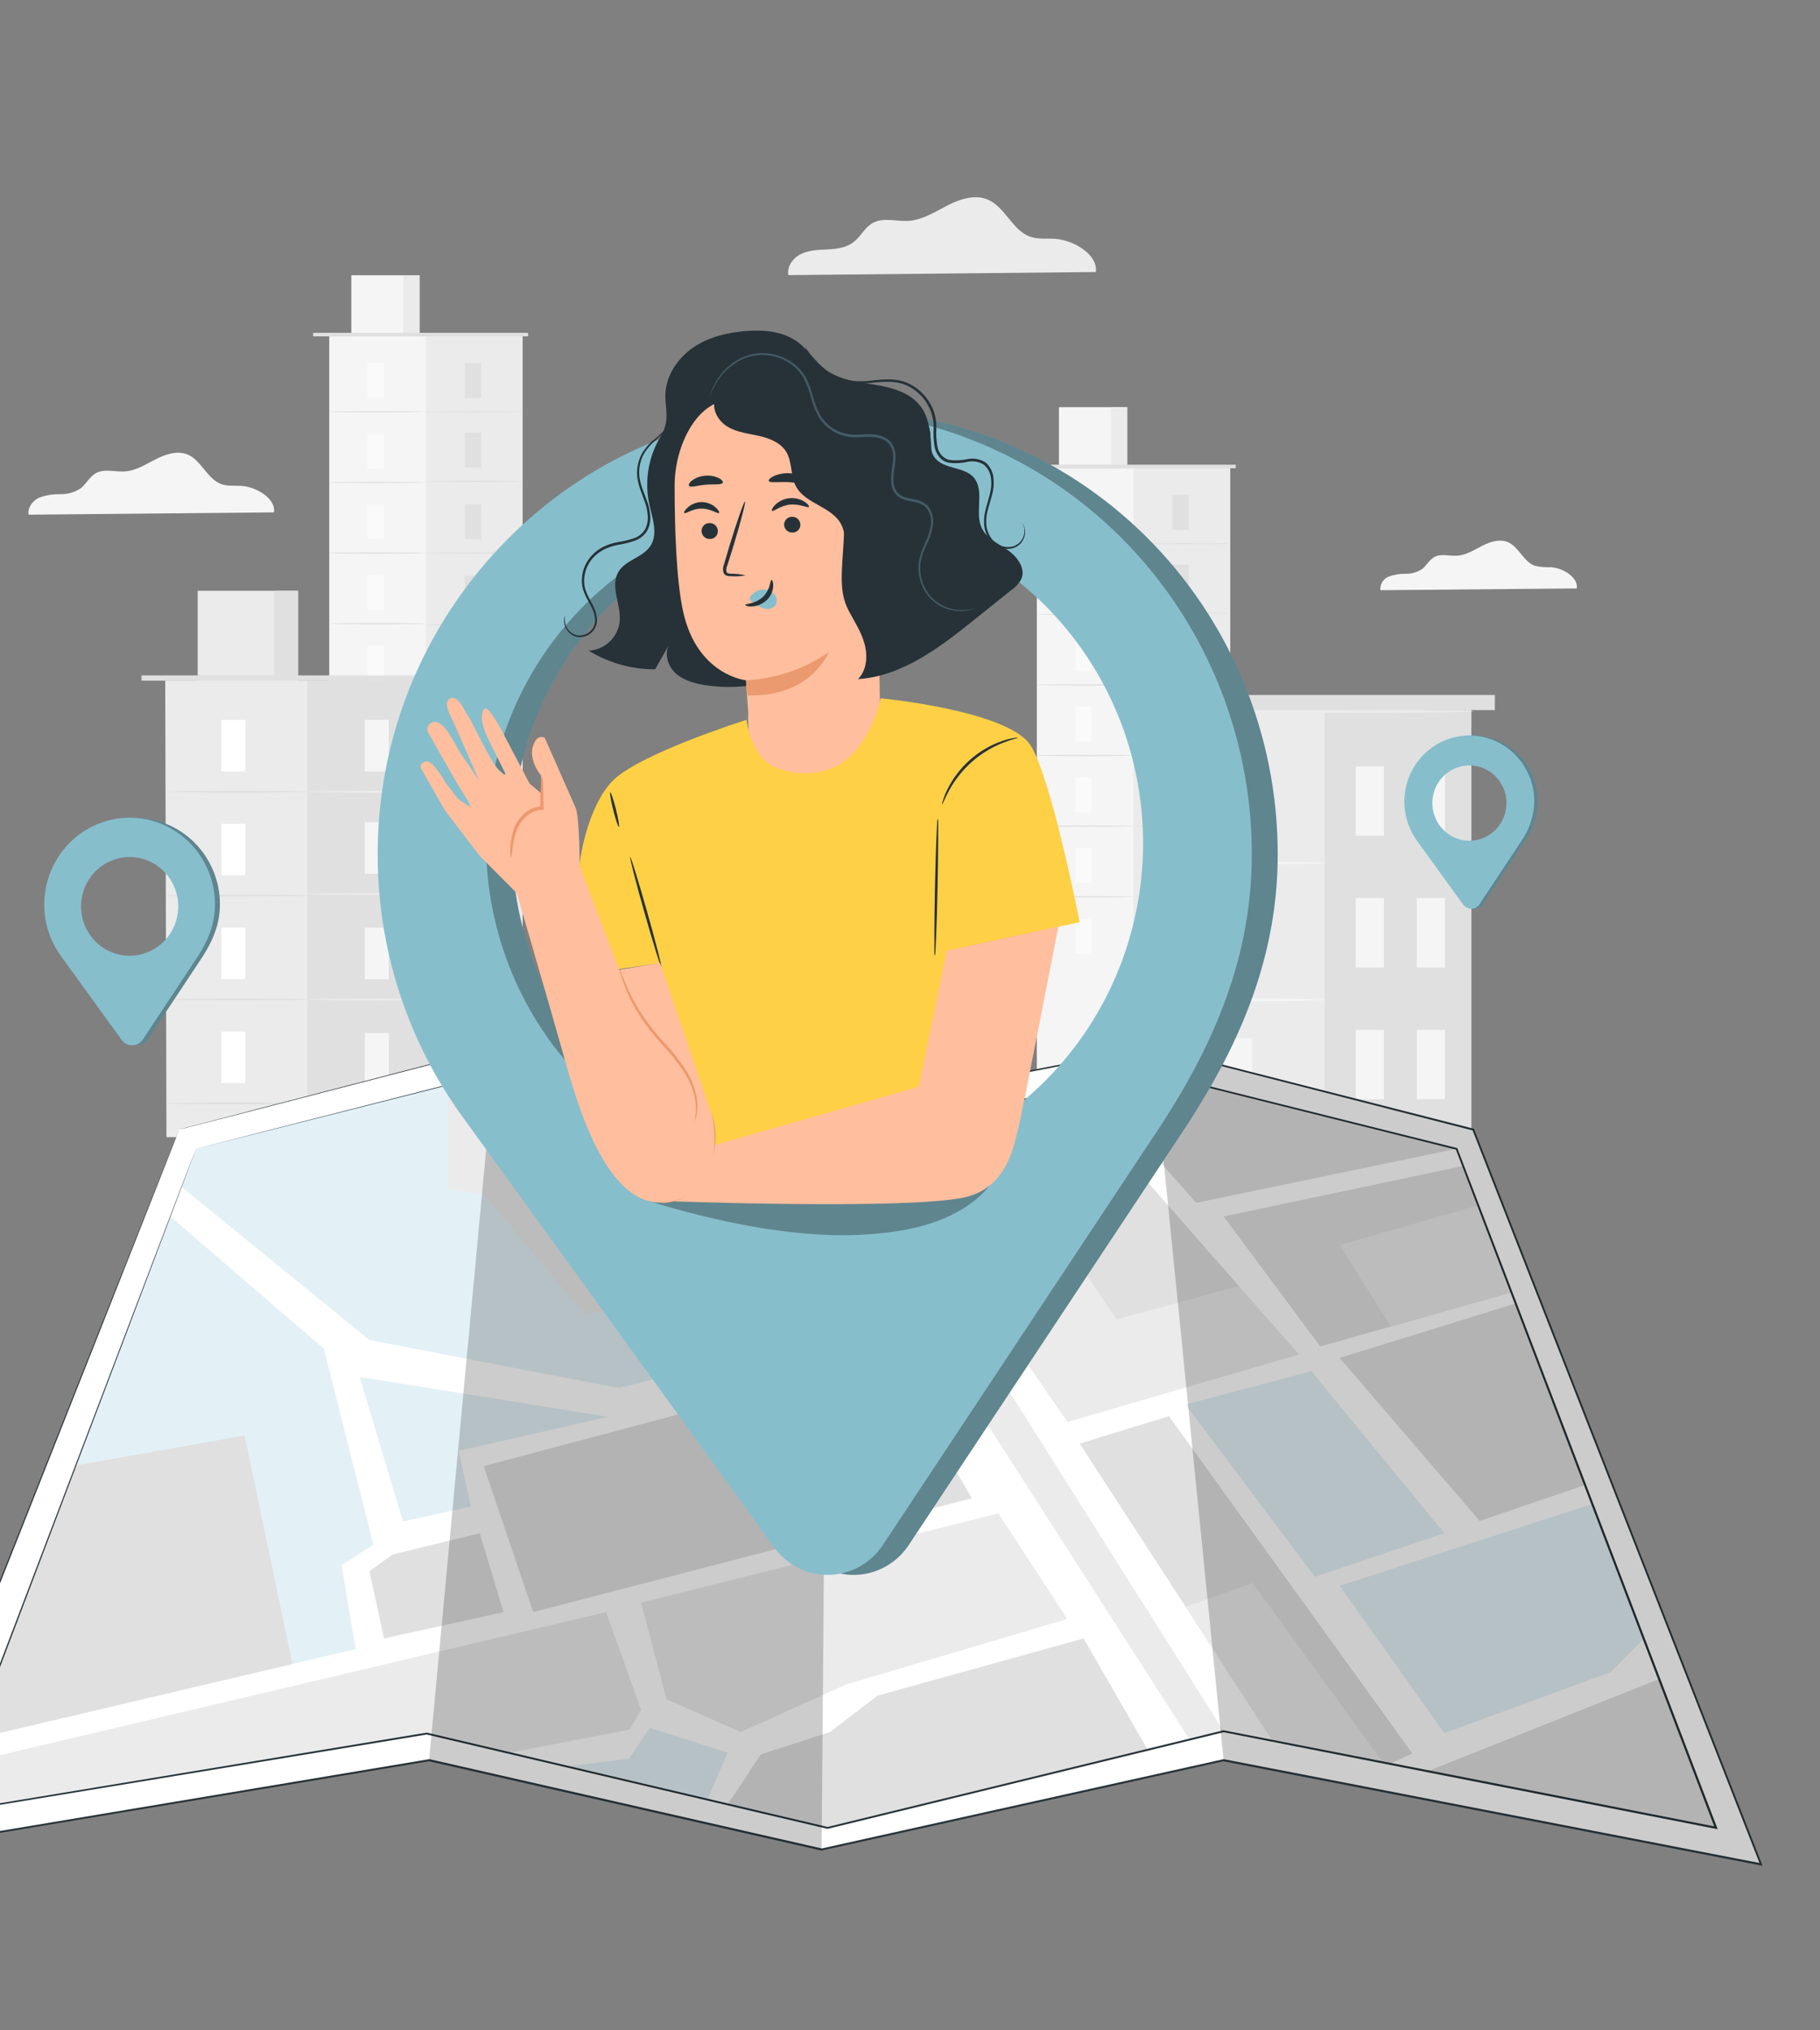 <svg width="408" height="455" viewBox="0 0 408 455" fill="none" xmlns="http://www.w3.org/2000/svg">
<rect x="0" y="0" width="408" height="455" fill="#808080" stroke="none"/>
<path d="M117.122 75.394H73.81V214.816H117.122V75.394Z" fill="#F5F5F5"/>
<path d="M117.123 75.394H95.466V214.433H117.123V75.394Z" fill="#EBEBEB"/>
<path d="M94.051 61.699H78.756V75.386H94.051V61.699Z" fill="#F5F5F5"/>
<path d="M94.05 61.699H90.404V75.386H94.05V61.699Z" fill="#EBEBEB"/>
<path d="M70.199 75.394V74.594H118.395V75.394" fill="#E0E0E0"/>
<path d="M86.022 81.363H82.358V89.217H86.022V81.363Z" fill="#FAFAFA"/>
<path d="M95.466 92.292C95.466 92.374 90.619 92.447 84.633 92.447C78.648 92.447 73.81 92.374 73.81 92.292C73.81 92.21 78.657 92.147 84.633 92.147C90.61 92.147 95.466 92.21 95.466 92.292Z" fill="#E0E0E0"/>
<path d="M107.867 81.363H104.202V89.217H107.867V81.363Z" fill="#E0E0E0"/>
<path d="M117.311 92.292C117.311 92.374 112.463 92.447 106.487 92.447C100.511 92.447 95.654 92.374 95.654 92.292C95.654 92.21 100.502 92.147 106.487 92.147C112.472 92.147 117.311 92.21 117.311 92.292Z" fill="#E0E0E0"/>
<path d="M107.867 96.953H104.202V104.806H107.867V96.953Z" fill="#E0E0E0"/>
<path d="M117.311 107.882C117.311 107.964 112.463 108.037 106.487 108.037C100.511 108.037 95.654 107.964 95.654 107.882C95.654 107.8 100.502 107.736 106.487 107.736C112.472 107.736 117.311 107.8 117.311 107.882Z" fill="#E0E0E0"/>
<path d="M107.867 113.004H104.202V120.857H107.867V113.004Z" fill="#E0E0E0"/>
<path d="M117.311 123.942C117.311 124.024 112.463 124.088 106.487 124.088C100.511 124.088 95.654 124.024 95.654 123.942C95.654 123.861 100.502 123.797 106.487 123.797C112.472 123.797 117.311 123.861 117.311 123.942Z" fill="#E0E0E0"/>
<path d="M107.867 129.066H104.202V136.92H107.867V129.066Z" fill="#E0E0E0"/>
<path d="M117.311 140.004C117.311 140.086 112.463 140.15 106.487 140.15C100.511 140.15 95.654 140.086 95.654 140.004C95.654 139.922 100.502 139.85 106.487 139.85C112.472 139.85 117.311 139.922 117.311 140.004Z" fill="#E0E0E0"/>
<path d="M107.867 144.672H104.202V152.525H107.867V144.672Z" fill="#E0E0E0"/>
<path d="M117.311 155.61C117.311 155.692 112.463 155.765 106.487 155.765C100.511 155.765 95.654 155.692 95.654 155.61C95.654 155.529 100.502 155.465 106.487 155.465C112.472 155.465 117.311 155.519 117.311 155.61Z" fill="#E0E0E0"/>
<path d="M107.867 160.334H104.202V168.187H107.867V160.334Z" fill="#E0E0E0"/>
<path d="M107.867 176.205H104.202V184.058H107.867V176.205Z" fill="#E0E0E0"/>
<path d="M117.311 171.263C117.311 171.345 112.463 171.417 106.487 171.417C100.511 171.417 95.654 171.345 95.654 171.263C95.654 171.181 100.502 171.117 106.487 171.117C112.472 171.117 117.311 171.181 117.311 171.263Z" fill="#E0E0E0"/>
<path d="M86.022 97.189H82.358V105.043H86.022V97.189Z" fill="#FAFAFA"/>
<path d="M95.466 108.118C95.466 108.2 90.619 108.273 84.634 108.273C78.648 108.273 73.792 108.2 73.792 108.118C73.792 108.036 78.639 107.973 84.616 107.973C90.592 107.973 95.466 108.036 95.466 108.118Z" fill="#E0E0E0"/>
<path d="M86.022 113.014H82.358V120.867H86.022V113.014Z" fill="#FAFAFA"/>
<path d="M95.466 123.952C95.466 124.033 90.619 124.097 84.634 124.097C78.648 124.097 73.792 124.033 73.792 123.952C73.792 123.87 78.639 123.797 84.616 123.797C90.592 123.797 95.466 123.87 95.466 123.952Z" fill="#E0E0E0"/>
<path d="M86.022 128.838H82.358V136.691H86.022V128.838Z" fill="#FAFAFA"/>
<path d="M95.466 139.778C95.466 139.86 90.619 139.923 84.634 139.923C78.648 139.923 73.792 139.86 73.792 139.778C73.792 139.696 78.639 139.623 84.616 139.623C90.592 139.623 95.466 139.696 95.466 139.778Z" fill="#E0E0E0"/>
<path d="M86.022 144.672H82.358V152.525H86.022V144.672Z" fill="#FAFAFA"/>
<path d="M95.466 155.61C95.466 155.692 90.619 155.765 84.634 155.765C78.648 155.765 73.792 155.683 73.792 155.61C73.792 155.538 78.639 155.465 84.616 155.465C90.592 155.465 95.466 155.519 95.466 155.61Z" fill="#E0E0E0"/>
<path d="M86.022 160.498H82.358V168.351H86.022V160.498Z" fill="#FAFAFA"/>
<path d="M95.466 171.427C95.466 171.509 90.619 171.582 84.633 171.582C78.648 171.582 73.81 171.509 73.81 171.427C73.81 171.345 78.657 171.281 84.633 171.281C90.61 171.281 95.466 171.345 95.466 171.427Z" fill="#E0E0E0"/>
<path d="M86.022 176.322H82.358V184.176H86.022V176.322Z" fill="#FAFAFA"/>
<path d="M275.75 104.951H232.438V244.372H275.75V104.951Z" fill="#F5F5F5"/>
<path d="M275.759 104.951H254.103V243.99H275.759V104.951Z" fill="#EBEBEB"/>
<path d="M252.687 91.266H237.393V104.952H252.687V91.266Z" fill="#F5F5F5"/>
<path d="M252.687 91.266H249.041V104.952H252.687V91.266Z" fill="#EBEBEB"/>
<path d="M228.836 104.951V104.15H277.023V104.951" fill="#E0E0E0"/>
<path d="M244.659 110.92H240.995V118.773H244.659V110.92Z" fill="#FAFAFA"/>
<path d="M254.103 121.86C254.103 121.942 249.256 122.005 243.27 122.005C237.285 122.005 232.438 121.942 232.438 121.86C232.438 121.778 237.294 121.705 243.27 121.705C249.247 121.705 254.103 121.778 254.103 121.86Z" fill="#E0E0E0"/>
<path d="M266.504 110.92H262.839V118.773H266.504V110.92Z" fill="#E0E0E0"/>
<path d="M275.948 121.86C275.948 121.942 271.1 122.005 265.115 122.005C259.13 122.005 254.291 121.942 254.291 121.86C254.291 121.778 259.139 121.705 265.115 121.705C271.091 121.705 275.948 121.778 275.948 121.86Z" fill="#E0E0E0"/>
<path d="M266.504 126.51H262.839V134.363H266.504V126.51Z" fill="#E0E0E0"/>
<path d="M275.948 137.411C275.948 137.492 271.1 137.556 265.115 137.556C259.13 137.556 254.291 137.492 254.291 137.411C254.291 137.329 259.139 137.256 265.115 137.256C271.091 137.256 275.948 137.411 275.948 137.411Z" fill="#E0E0E0"/>
<path d="M266.504 142.57H262.839V150.424H266.504V142.57Z" fill="#E0E0E0"/>
<path d="M275.948 153.508C275.948 153.59 271.1 153.654 265.115 153.654C259.13 153.654 254.291 153.59 254.291 153.508C254.291 153.426 259.139 153.354 265.115 153.354C271.091 153.354 275.948 153.426 275.948 153.508Z" fill="#E0E0E0"/>
<path d="M266.504 158.633H262.839V166.486H266.504V158.633Z" fill="#E0E0E0"/>
<path d="M275.948 169.562C275.948 169.653 271.1 169.716 265.115 169.716C259.13 169.716 254.291 169.653 254.291 169.562C254.291 169.471 259.139 169.416 265.115 169.416C271.091 169.416 275.948 169.48 275.948 169.562Z" fill="#E0E0E0"/>
<path d="M266.504 174.229H262.839V182.082H266.504V174.229Z" fill="#E0E0E0"/>
<path d="M275.948 185.168C275.948 185.25 271.1 185.314 265.115 185.314C259.13 185.314 254.291 185.25 254.291 185.168C254.291 185.086 259.139 185.014 265.115 185.014C271.091 185.014 275.948 185.086 275.948 185.168Z" fill="#E0E0E0"/>
<path d="M266.504 189.891H262.839V197.744H266.504V189.891Z" fill="#E0E0E0"/>
<path d="M266.504 205.762H262.839V213.615H266.504V205.762Z" fill="#E0E0E0"/>
<path d="M275.948 200.829C275.948 200.911 271.1 200.975 265.115 200.975C259.13 200.975 254.291 200.911 254.291 200.829C254.291 200.747 259.139 200.684 265.115 200.684C271.091 200.684 275.948 200.747 275.948 200.829Z" fill="#E0E0E0"/>
<path d="M244.659 126.746H240.995V134.599H244.659V126.746Z" fill="#FAFAFA"/>
<path d="M254.103 137.685C254.103 137.767 249.256 137.83 243.27 137.83C237.285 137.83 232.438 137.767 232.438 137.685C232.438 137.603 237.294 137.539 243.27 137.539C249.247 137.539 254.103 137.603 254.103 137.685Z" fill="#E0E0E0"/>
<path d="M244.659 142.58H240.995V150.433H244.659V142.58Z" fill="#FAFAFA"/>
<path d="M254.103 153.509C254.103 153.591 249.256 153.664 243.27 153.664C237.285 153.664 232.438 153.591 232.438 153.509C232.438 153.427 237.294 153.363 243.27 153.363C249.247 153.363 254.103 153.427 254.103 153.509Z" fill="#E0E0E0"/>
<path d="M244.659 158.404H240.995V166.258H244.659V158.404Z" fill="#FAFAFA"/>
<path d="M254.103 169.333C254.103 169.424 249.256 169.488 243.27 169.488C237.285 169.488 232.438 169.424 232.438 169.333C232.438 169.242 237.294 169.188 243.27 169.188C249.247 169.188 254.103 169.26 254.103 169.333Z" fill="#E0E0E0"/>
<path d="M244.659 174.229H240.995V182.082H244.659V174.229Z" fill="#FAFAFA"/>
<path d="M254.103 185.168C254.103 185.25 249.256 185.314 243.27 185.314C237.285 185.314 232.438 185.25 232.438 185.168C232.438 185.086 237.294 185.014 243.27 185.014C249.247 185.014 254.103 185.086 254.103 185.168Z" fill="#E0E0E0"/>
<path d="M244.659 190.062H240.995V197.916H244.659V190.062Z" fill="#FAFAFA"/>
<path d="M254.103 200.993C254.103 201.075 249.256 201.139 243.27 201.139C237.285 201.139 232.438 201.075 232.438 200.993C232.438 200.911 237.294 200.848 243.27 200.848C249.247 200.848 254.103 200.911 254.103 200.993Z" fill="#E0E0E0"/>
<path d="M244.659 205.889H240.995V213.742H244.659V205.889Z" fill="#FAFAFA"/>
<path d="M329.842 159.051H259.703V252.999H329.842V159.051Z" fill="#EBEBEB"/>
<path d="M329.833 159.051H296.95V252.999H329.833V159.051Z" fill="#E0E0E0"/>
<path d="M280.714 171.771H274.406V187.332H280.714V171.771Z" fill="#F5F5F5"/>
<path d="M280.714 232.67H274.406V248.231H280.714V232.67Z" fill="#F5F5F5"/>
<path d="M296.95 193.44C296.95 193.612 288.617 193.749 278.331 193.749C268.045 193.749 259.703 193.612 259.703 193.44C259.703 193.267 268.036 193.121 278.331 193.121C288.626 193.121 296.95 193.258 296.95 193.44Z" fill="#F5F5F5"/>
<path d="M280.714 202.449H274.406V218.01H280.714V202.449Z" fill="#F5F5F5"/>
<path d="M296.95 224.115C296.95 224.288 288.617 224.434 278.331 224.434C268.045 224.434 259.703 224.288 259.703 224.115C259.703 223.942 268.036 223.797 278.331 223.797C288.626 223.797 296.95 223.942 296.95 224.115Z" fill="#F5F5F5"/>
<path d="M310.246 171.771H303.938V187.332H310.246V171.771Z" fill="#F5F5F5"/>
<path d="M323.928 171.771H317.62V187.332H323.928V171.771Z" fill="#F5F5F5"/>
<path d="M310.246 201.293H303.938V216.854H310.246V201.293Z" fill="#F5F5F5"/>
<path d="M323.928 201.293H317.62V216.854H323.928V201.293Z" fill="#F5F5F5"/>
<path d="M310.246 230.822H303.938V246.383H310.246V230.822Z" fill="#F5F5F5"/>
<path d="M323.928 230.822H317.62V246.383H323.928V230.822Z" fill="#F5F5F5"/>
<path d="M335.11 155.775H254.426V159.161H335.11V155.775Z" fill="#E0E0E0"/>
<path d="M330.326 159.486C330.326 159.659 314.655 159.796 295.319 159.796C275.983 159.796 260.303 159.659 260.303 159.486C260.303 159.314 275.983 159.168 295.319 159.168C314.655 159.168 330.326 159.304 330.326 159.486Z" fill="#EBEBEB"/>
<path d="M101.057 254.874H37.316L37.038 152.562H100.78L101.057 254.874Z" fill="#EBEBEB"/>
<path d="M100.779 152.562H68.909V254.874H100.779V152.562Z" fill="#E0E0E0"/>
<path d="M66.821 132.424H44.313V152.562H66.821V132.424Z" fill="#EBEBEB"/>
<path d="M66.821 132.424H61.454V152.562H66.821V132.424Z" fill="#E0E0E0"/>
<path d="M102.643 151.389H31.725V152.563H102.643V151.389Z" fill="#E0E0E0"/>
<path d="M55.012 161.354H49.618V172.911H55.012V161.354Z" fill="white"/>
<path d="M68.909 177.451C68.909 177.569 61.741 177.669 52.969 177.669C44.197 177.669 37.056 177.56 37.056 177.451C37.056 177.342 44.224 177.232 52.987 177.232C61.75 177.232 68.909 177.314 68.909 177.451Z" fill="#E0E0E0"/>
<path d="M87.16 161.354H81.766V172.911H87.16V161.354Z" fill="#F5F5F5"/>
<path d="M101.057 177.451C101.057 177.569 93.889 177.669 85.117 177.669C76.346 177.669 69.186 177.569 69.186 177.451C69.186 177.333 76.355 177.232 85.117 177.232C93.88 177.232 101.057 177.314 101.057 177.451Z" fill="#EBEBEB"/>
<path d="M87.16 184.295H81.766V195.852H87.16V184.295Z" fill="#F5F5F5"/>
<path d="M101.057 200.384C101.057 200.502 93.889 200.602 85.117 200.602C76.346 200.602 69.186 200.502 69.186 200.384C69.186 200.265 76.355 200.156 85.117 200.156C93.88 200.156 101.057 200.256 101.057 200.384Z" fill="#EBEBEB"/>
<path d="M87.16 207.926H81.766V219.483H87.16V207.926Z" fill="#F5F5F5"/>
<path d="M101.057 224.015C101.057 224.133 93.889 224.233 85.117 224.233C76.346 224.233 69.186 224.133 69.186 224.015C69.186 223.896 76.355 223.787 85.117 223.787C93.88 223.787 101.057 223.86 101.057 224.015Z" fill="#EBEBEB"/>
<path d="M87.16 231.551H81.766V243.108H87.16V231.551Z" fill="#F5F5F5"/>
<path d="M101.057 247.647C101.057 247.766 93.889 247.866 85.117 247.866C76.346 247.866 69.186 247.766 69.186 247.647C69.186 247.529 76.355 247.42 85.117 247.42C93.88 247.42 101.057 247.52 101.057 247.647Z" fill="#EBEBEB"/>
<path d="M55.012 184.641H49.618V196.198H55.012V184.641Z" fill="white"/>
<path d="M68.909 200.728C68.909 200.856 61.741 200.947 52.969 200.947C44.197 200.947 37.056 200.856 37.056 200.728C37.056 200.601 44.224 200.51 52.987 200.51C61.75 200.51 68.909 200.61 68.909 200.728Z" fill="#E0E0E0"/>
<path d="M55.012 207.926H49.618V219.483H55.012V207.926Z" fill="white"/>
<path d="M68.909 224.015C68.909 224.143 61.741 224.243 52.969 224.243C44.197 224.243 37.056 224.143 37.056 224.015C37.056 223.888 44.224 223.797 52.987 223.797C61.75 223.797 68.909 223.861 68.909 224.015Z" fill="#E0E0E0"/>
<path d="M55.012 231.223H49.618V242.78H55.012V231.223Z" fill="white"/>
<path d="M68.909 247.312C68.909 247.43 61.741 247.531 52.969 247.531C44.197 247.531 37.056 247.43 37.056 247.312C37.056 247.194 44.224 247.094 52.987 247.094C61.75 247.094 68.909 247.185 68.909 247.312Z" fill="#E0E0E0"/>
<path d="M353.487 131.887C353.828 129.393 350.369 127.337 347.771 127.137C346.529 127.187 345.286 127.08 344.07 126.818C341.535 125.908 340.486 122.578 338.04 121.522C336.186 120.721 334.053 121.431 332.252 122.35C330.451 123.269 328.668 124.425 326.67 124.552C324.878 124.671 323.023 124.006 321.5 124.88C320.362 125.526 319.762 126.855 318.714 127.61C317.62 128.29 316.358 128.637 315.076 128.611C313.797 128.575 312.523 128.785 311.322 129.23C310.724 129.464 310.218 129.888 309.879 130.44C309.539 130.991 309.385 131.639 309.44 132.287L353.487 131.887Z" fill="#F5F5F5"/>
<path d="M245.654 60.971C246.182 57.085 240.771 53.882 236.694 53.545C234.758 53.391 232.742 53.691 230.915 53.045C226.936 51.634 225.341 46.411 221.462 44.745C218.559 43.508 215.19 44.609 212.403 46.047C209.617 47.485 206.812 49.295 203.667 49.505C200.979 49.678 197.96 48.649 195.603 50.005C193.811 51.015 192.915 53.108 191.249 54.337C189.582 55.565 187.539 55.793 185.55 55.902C183.561 56.011 181.491 56.039 179.672 56.876C177.853 57.713 176.357 59.679 176.733 61.662L245.654 60.971Z" fill="#EBEBEB"/>
<path d="M61.427 114.843C61.848 111.74 57.538 109.183 54.259 108.919C52.718 108.791 51.114 109.037 49.645 108.518C46.473 107.39 45.165 103.231 42.118 101.903C39.798 100.911 37.137 101.794 34.897 102.94C32.657 104.087 30.417 105.534 27.926 105.67C25.748 105.807 23.383 104.988 21.474 106.071C20.05 106.871 19.306 108.537 17.998 109.519C16.637 110.377 15.057 110.811 13.455 110.766C11.859 110.73 10.27 110.996 8.769 111.549C7.327 112.222 6.126 113.778 6.431 115.362L61.427 114.843Z" fill="#F5F5F5"/>
<path d="M29.736 183.282C26.255 183.367 22.862 184.416 19.924 186.314C16.986 188.212 14.614 190.888 13.063 194.054C11.511 197.22 10.84 200.756 11.121 204.281C11.401 207.806 12.624 211.187 14.656 214.058L14.835 214.322L28.392 233.041C28.668 233.422 29.031 233.731 29.45 233.94C29.868 234.149 30.33 234.253 30.796 234.243C31.262 234.233 31.72 234.11 32.129 233.883C32.538 233.657 32.889 233.334 33.149 232.941L45.398 214.441C47.709 210.855 49.304 207.097 49.304 202.674C49.299 200.088 48.786 197.53 47.794 195.148C46.803 192.766 45.354 190.609 43.532 188.803C41.709 186.997 39.55 185.578 37.181 184.63C34.812 183.682 32.281 183.224 29.736 183.282ZM30.193 216.852C27.347 216.852 24.564 215.995 22.198 214.389C19.832 212.783 17.987 210.501 16.898 207.83C15.809 205.16 15.524 202.221 16.079 199.386C16.635 196.551 18.005 193.947 20.017 191.903C22.03 189.86 24.594 188.468 27.385 187.904C30.177 187.34 33.07 187.629 35.699 188.735C38.329 189.842 40.576 191.715 42.157 194.118C43.738 196.521 44.582 199.347 44.582 202.238C44.582 206.114 43.066 209.831 40.368 212.572C37.669 215.312 34.009 216.852 30.193 216.852Z" fill="#87BECC"/>
<g opacity="0.3">
<path d="M29.736 183.282C26.255 183.367 22.862 184.416 19.924 186.314C16.986 188.212 14.614 190.888 13.063 194.054C11.511 197.22 10.84 200.756 11.121 204.281C11.401 207.806 12.624 211.187 14.656 214.058L14.835 214.322L28.392 233.041C28.668 233.422 29.031 233.731 29.45 233.94C29.868 234.149 30.33 234.253 30.796 234.243C31.262 234.233 31.72 234.11 32.129 233.883C32.538 233.657 32.889 233.334 33.149 232.941L45.398 214.441C47.709 210.855 49.304 207.097 49.304 202.674C49.299 200.088 48.786 197.53 47.794 195.148C46.803 192.766 45.354 190.609 43.532 188.803C41.709 186.997 39.55 185.578 37.181 184.63C34.812 183.682 32.281 183.224 29.736 183.282ZM30.193 216.852C27.347 216.852 24.564 215.995 22.198 214.389C19.832 212.783 17.987 210.501 16.898 207.83C15.809 205.16 15.524 202.221 16.079 199.386C16.635 196.551 18.005 193.947 20.017 191.903C22.03 189.86 24.594 188.468 27.385 187.904C30.177 187.34 33.07 187.629 35.699 188.735C38.329 189.842 40.576 191.715 42.157 194.118C43.738 196.521 44.582 199.347 44.582 202.238C44.582 206.114 43.066 209.831 40.368 212.572C37.669 215.312 34.009 216.852 30.193 216.852Z" fill="black"/>
</g>
<path d="M28.607 183.283C23.697 183.416 19.023 185.455 15.548 188.981C12.073 192.507 10.061 197.251 9.925 202.238C9.807 206.474 11.066 210.632 13.509 214.068L13.697 214.332L27.245 233.051C27.52 233.44 27.884 233.755 28.305 233.97C28.727 234.185 29.194 234.292 29.665 234.283C30.137 234.274 30.599 234.149 31.012 233.919C31.426 233.688 31.778 233.359 32.038 232.96L44.287 214.459C46.607 210.874 48.193 207.116 48.193 202.693C48.19 200.104 47.678 197.542 46.687 195.156C45.696 192.771 44.245 190.611 42.421 188.803C40.596 186.995 38.434 185.575 36.062 184.627C33.69 183.679 31.155 183.222 28.607 183.283ZM29.055 214.223C26.9 214.221 24.795 213.57 23.004 212.353C21.213 211.136 19.818 209.408 18.995 207.385C18.172 205.363 17.957 203.139 18.379 200.993C18.8 198.847 19.839 196.876 21.363 195.329C22.887 193.783 24.828 192.73 26.941 192.303C29.055 191.877 31.245 192.097 33.235 192.935C35.226 193.772 36.927 195.191 38.123 197.01C39.32 198.83 39.959 200.969 39.959 203.157C39.958 204.61 39.675 206.049 39.126 207.391C38.578 208.733 37.774 209.952 36.761 210.979C35.749 212.006 34.547 212.82 33.225 213.375C31.902 213.93 30.485 214.215 29.055 214.214V214.223Z" fill="#87BECC"/>
<path d="M329.923 164.856C327.267 164.915 324.677 165.71 322.433 167.155C320.189 168.6 318.376 170.639 317.19 173.054C316.004 175.469 315.49 178.166 315.704 180.856C315.917 183.545 316.849 186.125 318.4 188.316L318.543 188.516L328.874 202.776C329.085 203.059 329.359 203.288 329.674 203.443C329.989 203.598 330.335 203.675 330.685 203.668C331.034 203.661 331.377 203.57 331.686 203.402C331.994 203.234 332.259 202.995 332.458 202.703L341.795 188.607C343.652 185.991 344.692 182.868 344.778 179.643C344.774 177.677 344.384 175.732 343.633 173.92C342.881 172.108 341.782 170.467 340.399 169.09C339.017 167.714 337.378 166.631 335.58 165.904C333.781 165.177 331.858 164.821 329.923 164.856ZM330.272 190.445C328.105 190.445 325.986 189.793 324.183 188.57C322.38 187.348 320.974 185.611 320.143 183.578C319.312 181.544 319.093 179.307 319.513 177.147C319.934 174.987 320.974 173.003 322.505 171.443C324.035 169.884 325.986 168.821 328.111 168.387C330.236 167.953 332.44 168.168 334.444 169.006C336.449 169.843 338.164 171.265 339.373 173.092C340.583 174.919 341.232 177.069 341.239 179.27C341.244 180.736 340.964 182.188 340.415 183.544C339.866 184.9 339.059 186.132 338.04 187.17C337.021 188.208 335.81 189.032 334.477 189.594C333.144 190.156 331.715 190.445 330.272 190.445Z" fill="#87BECC"/>
<g opacity="0.3">
<path d="M329.923 164.856C327.267 164.915 324.677 165.71 322.433 167.155C320.189 168.6 318.376 170.639 317.19 173.054C316.004 175.469 315.49 178.166 315.704 180.856C315.917 183.545 316.849 186.125 318.4 188.316L318.543 188.516L328.874 202.776C329.085 203.059 329.359 203.288 329.674 203.443C329.989 203.598 330.335 203.675 330.685 203.668C331.034 203.661 331.377 203.57 331.686 203.402C331.994 203.234 332.259 202.995 332.458 202.703L341.795 188.607C343.652 185.991 344.692 182.868 344.778 179.643C344.774 177.677 344.384 175.732 343.633 173.92C342.881 172.108 341.782 170.467 340.399 169.09C339.017 167.714 337.378 166.631 335.58 165.904C333.781 165.177 331.858 164.821 329.923 164.856ZM330.272 190.445C328.105 190.445 325.986 189.793 324.183 188.57C322.38 187.348 320.974 185.611 320.143 183.578C319.312 181.544 319.093 179.307 319.513 177.147C319.934 174.987 320.974 173.003 322.505 171.443C324.035 169.884 325.986 168.821 328.111 168.387C330.236 167.953 332.44 168.168 334.444 169.006C336.449 169.843 338.164 171.265 339.373 173.092C340.583 174.919 341.232 177.069 341.239 179.27C341.244 180.736 340.964 182.188 340.415 183.544C339.866 184.9 339.059 186.132 338.04 187.17C337.021 188.208 335.81 189.032 334.477 189.594C333.144 190.156 331.715 190.445 330.272 190.445Z" fill="black"/>
</g>
<path d="M329.062 164.855C326.409 164.919 323.822 165.718 321.582 167.164C319.342 168.611 317.533 170.651 316.351 173.065C315.168 175.479 314.656 178.174 314.87 180.862C315.085 183.549 316.017 186.126 317.567 188.315L317.701 188.515L328.023 202.775C328.234 203.065 328.511 203.301 328.83 203.46C329.149 203.62 329.501 203.7 329.856 203.693C330.212 203.685 330.56 203.592 330.873 203.419C331.185 203.247 331.453 203.001 331.652 202.702L340.988 188.606C342.843 185.989 343.88 182.866 343.963 179.642C343.96 177.672 343.57 175.722 342.816 173.907C342.061 172.092 340.958 170.447 339.571 169.07C338.183 167.693 336.539 166.611 334.735 165.887C332.93 165.164 331.002 164.813 329.062 164.855ZM329.403 188.433C327.76 188.433 326.154 187.938 324.788 187.011C323.423 186.084 322.358 184.767 321.729 183.226C321.101 181.684 320.936 179.988 321.257 178.352C321.577 176.715 322.368 175.212 323.53 174.032C324.691 172.853 326.171 172.049 327.783 171.724C329.394 171.398 331.064 171.565 332.582 172.204C334.099 172.842 335.396 173.924 336.309 175.311C337.222 176.698 337.709 178.329 337.709 179.997C337.71 181.106 337.496 182.203 337.079 183.227C336.662 184.251 336.05 185.181 335.279 185.965C334.507 186.749 333.591 187.37 332.583 187.793C331.575 188.217 330.494 188.434 329.403 188.433Z" fill="#87BECC"/>
<path d="M40.201 253.155L-23.791 414.552L96.192 394.514L184.188 414.552L274.308 394.514L394.829 417.865L330.308 253.155L258.314 234.736L185.523 248.823L111.128 234.736L40.201 253.155Z" fill="white"/>
<path d="M40.201 253.154L41.375 252.835L44.878 251.925L58.605 248.331L111.102 234.681H111.146L185.514 248.722H185.452L258.243 234.617H258.368L330.353 252.981H330.46V253.081L394.972 417.791L395.134 418.191L394.712 418.11L332.718 406.098L274.191 394.759H274.29L184.161 414.779H184.108L96.12 394.759H96.192L-23.8 414.779L-24.096 414.824L-23.98 414.542C-4.187 364.711 11.861 324.361 22.917 296.47L35.694 264.374L39.018 256.039C39.771 254.164 40.165 253.208 40.165 253.208C40.165 253.208 39.798 254.182 39.054 256.075L35.757 264.447L23.096 296.543L-23.63 414.615L-23.818 414.379L96.192 394.304H96.273L184.26 414.324H184.17L274.29 394.304H274.335L332.862 405.643L394.856 417.655L394.596 417.973L330.084 253.263L330.227 253.39L258.243 234.954H258.368L185.55 248.977H185.487L111.119 234.854L58.676 248.431L44.923 251.971L41.402 252.881L40.201 253.154Z" fill="#263238"/>
<path d="M43.937 257.485L-12.591 406.425L95.663 388.552L185.523 409.673L274.308 388.015L384.695 409.673L326.572 257.485L259.381 240.695L185.523 254.782L110.062 240.695L43.937 257.485Z" fill="white"/>
<path d="M-6.31 389.881L79.733 369.633L76.561 350.814L83.711 346.237L72.582 302.275L38.176 272.654L-6.31 389.881Z" fill="#E3F1F6"/>
<path d="M-12.591 406.424L-8.398 395.377L135.876 361.334L143.707 383.238L141.171 387.66L114.076 392.884L95.663 388.552L-12.591 406.424Z" fill="#EBEBEB"/>
<path d="M143.707 359.214L149.432 380.881L166.053 388.216L189.69 377.551L239.283 362.881L223.809 339.203L143.707 359.214Z" fill="#EBEBEB"/>
<path d="M86.085 367.241L112.893 361.335L107.544 343.645L88.011 348.431L82.815 352.162L86.085 367.241Z" fill="#E0E0E0"/>
<path d="M80.611 308.609L90.341 341.051L105.555 337.647L102.813 325.19L136.279 317.573L80.611 308.609Z" fill="#E3F1F6"/>
<path d="M40.712 265.993L82.815 300.319L138.707 311.084L198.327 296.032L171.116 252.089L110.062 240.695L43.937 257.485L40.712 265.993Z" fill="#EBEBEB"/>
<path d="M179.26 253.609L266.665 389.882L274.308 388.016L189.708 253.982L185.523 254.783L179.26 253.609Z" fill="#EBEBEB"/>
<path d="M108.44 328.62L119.515 361.334L217.842 335.818L199.644 304.359L108.44 328.62Z" fill="#E0E0E0"/>
<path d="M163.141 404.414L164.1 402.967L170.56 393.221L186.052 388.216L196.714 380.062L242.921 367.24L257.275 392.165L185.523 409.674" fill="#E0E0E0"/>
<path d="M245 243.434L268.152 269.597L326.572 257.485L259.381 240.695L245 243.434Z" fill="#E0E0E0"/>
<path d="M338.865 289.673L295.964 301.785L274.308 272.656L328.032 261.326L338.865 289.673Z" fill="#E0E0E0"/>
<path d="M194.295 253.1L239.283 318.729L291.198 303.595L239.283 244.527L194.295 253.1Z" fill="#EBEBEB"/>
<path d="M320.058 396.988L371.963 376.34L384.695 409.673L320.058 396.988Z" fill="#E0E0E0"/>
<path d="M265.769 314.807L293.975 307.336L323.767 343.645L294.773 353.418L265.769 314.807Z" fill="#E3F1F6"/>
<path d="M300.328 304.359L331.715 340.904L355.351 332.842L339.805 292.146L300.328 304.359Z" fill="#E0E0E0"/>
<path d="M323.767 388.462L300.328 355.438L356.982 337.102L368.486 367.241L361.103 374.785L323.767 388.462Z" fill="#E3F1F6"/>
<path d="M242.034 323.552L285.096 389.882L311.617 395.333L316.617 393.012L262.051 317.428L242.034 323.552Z" fill="#E0E0E0"/>
<path d="M65.558 372.973L54.833 321.74L17.004 328.456L-6.31 389.881L65.558 372.973Z" fill="#E0E0E0"/>
<path d="M100.34 243.162V266.622L108.44 267.659L131.055 294.413L150.499 292.147L159.754 305.77L138.707 311.085L82.815 300.319L40.712 265.994L43.937 257.486L100.34 243.162Z" fill="#E3F1F6"/>
<path d="M218.577 248.677L250.34 295.751L277.704 288.244L239.283 244.527L218.577 248.677Z" fill="#E0E0E0"/>
<path d="M311.823 297.308L300.328 279.063L331.401 270.145L338.865 289.673L311.823 297.308Z" fill="#EBEBEB"/>
<path d="M265.769 360.115L280.813 354.828L309.987 394.996L285.096 389.881L265.769 360.115Z" fill="#EBEBEB"/>
<path d="M127.023 395.924L141.01 394.195L145.669 387.27L163.141 392.848L158.572 403.34L127.023 395.924Z" fill="#E3F1F6"/>
<path d="M43.937 257.531L48.292 256.394L61.087 253.118L110.035 240.624H110.08L185.55 254.665H185.487L259.345 240.551H259.425L326.625 257.322H326.724V257.431C344.563 303.941 364.213 355.411 384.91 409.592L385.063 409.993L384.65 409.911L329.269 399.046L274.263 388.244H274.362L185.577 409.902H185.47L95.619 388.762H95.699L-12.564 406.598L-12.851 406.644L-12.752 406.362C4.746 360.361 18.912 323.124 28.696 297.389C33.598 284.54 37.397 274.557 39.977 267.787L42.925 260.098C43.588 258.359 43.937 257.486 43.937 257.486C43.937 257.486 43.606 258.396 42.952 260.134L40.049 267.851L28.84 297.517L-12.43 406.489L-12.618 406.262L95.628 388.353H95.708L185.568 409.501H185.47L274.254 387.834H274.308L329.358 398.581L384.704 409.447L384.444 409.765C363.756 355.575 344.124 304.142 326.339 257.568L326.482 257.695L259.282 240.887H259.363L185.496 254.938H185.434L109.991 240.815L61.158 253.172L48.337 256.403L43.937 257.531Z" fill="#263238"/>
<g opacity="0.2">
<path d="M184.188 414.552L185.523 248.823L111.128 234.736L96.192 394.514L184.188 414.552Z" fill="black"/>
</g>
<g opacity="0.2">
<path d="M258.314 234.736L274.308 394.514L394.829 417.865L330.308 253.155L258.314 234.736Z" fill="black"/>
</g>
<path d="M186.097 91.99C134.129 93.219 91.739 136.244 90.502 189.024C89.955 210.69 96.424 231.939 108.915 249.511L109.874 250.831L110.008 251.022L179.359 346.827C180.774 348.781 182.631 350.361 184.773 351.433C186.915 352.505 189.28 353.039 191.668 352.988C194.056 352.937 196.397 352.303 198.493 351.141C200.589 349.978 202.379 348.321 203.712 346.308L266.432 251.668C278.295 233.286 286.431 214.085 286.431 191.444C286.431 178.176 283.818 165.042 278.746 152.815C273.673 140.588 266.244 129.516 256.895 120.248C247.546 110.981 236.466 103.707 224.307 98.854C212.148 94.001 199.157 91.668 186.097 91.99ZM188.426 263.789C173.861 263.791 159.622 259.406 147.51 251.189C135.399 242.972 125.959 231.291 120.383 217.625C114.808 203.958 113.349 188.92 116.189 174.411C119.03 159.902 126.043 146.574 136.341 136.113C146.64 125.652 159.762 118.528 174.047 115.641C188.333 112.755 203.14 114.235 216.597 119.896C230.054 125.557 241.556 135.143 249.648 147.443C257.74 159.743 262.06 174.203 262.06 188.996C262.06 208.831 254.302 227.854 240.493 241.88C226.685 255.906 207.956 263.787 188.426 263.789Z" fill="#87BECC"/>
<g opacity="0.3">
<path d="M186.097 91.99C134.129 93.219 91.739 136.244 90.502 189.024C89.955 210.69 96.424 231.939 108.915 249.511L109.874 250.831L110.008 251.022L179.359 346.827C180.774 348.781 182.631 350.361 184.773 351.433C186.915 352.505 189.28 353.039 191.668 352.988C194.056 352.937 196.397 352.303 198.493 351.141C200.589 349.978 202.379 348.321 203.712 346.308L266.432 251.668C278.295 233.286 286.431 214.085 286.431 191.444C286.431 178.176 283.818 165.042 278.746 152.815C273.673 140.588 266.244 129.516 256.895 120.248C247.546 110.981 236.466 103.707 224.307 98.854C212.148 94.001 199.157 91.668 186.097 91.99ZM188.426 263.789C173.861 263.791 159.622 259.406 147.51 251.189C135.399 242.972 125.959 231.291 120.383 217.625C114.808 203.958 113.349 188.92 116.189 174.411C119.03 159.902 126.043 146.574 136.341 136.113C146.64 125.652 159.762 118.528 174.047 115.641C188.333 112.755 203.14 114.235 216.597 119.896C230.054 125.557 241.556 135.143 249.648 147.443C257.74 159.743 262.06 174.203 262.06 188.996C262.06 208.831 254.302 227.854 240.493 241.88C226.685 255.906 207.956 263.787 188.426 263.789Z" fill="black"/>
</g>
<path d="M180.291 91.99C128.323 93.219 85.933 136.244 84.696 189.024C84.149 210.69 90.618 231.939 103.109 249.511L104.068 250.831L104.202 251.022L173.553 346.827C174.968 348.781 176.825 350.361 178.967 351.433C181.109 352.505 183.474 353.039 185.862 352.988C188.25 352.937 190.59 352.303 192.687 351.141C194.783 349.978 196.573 348.321 197.906 346.308L260.626 251.668C272.489 233.286 280.625 214.085 280.625 191.444C280.625 178.176 278.012 165.042 272.94 152.815C267.867 140.588 260.438 129.516 251.089 120.248C241.739 110.981 230.659 103.707 218.501 98.854C206.342 94.001 193.351 91.668 180.291 91.99ZM182.62 263.789C168.055 263.791 153.816 259.406 141.704 251.189C129.593 242.972 120.152 231.291 114.577 217.625C109.002 203.958 107.542 188.92 110.383 174.411C113.223 159.902 120.236 146.574 130.535 136.113C140.834 125.652 153.956 118.528 168.241 115.641C182.526 112.755 197.334 114.235 210.791 119.896C224.248 125.557 235.75 135.143 243.842 147.443C251.934 159.743 256.253 174.203 256.253 188.996C256.253 208.831 248.496 227.854 234.687 241.88C220.879 255.906 202.15 263.787 182.62 263.789Z" fill="#87BECC"/>
<g opacity="0.3">
<path d="M224.983 245.408C223.8 246.764 145.929 267.649 144.755 269.004C159.682 273.627 177.907 277.65 193.515 276.73C202.305 276.221 211.435 274.628 218.424 269.132C225.413 263.636 229.212 253.252 224.983 245.408Z" fill="black"/>
</g>
<path d="M150.615 94.475C148.368 96.901 146.732 99.843 145.846 103.05C144.96 106.257 144.85 109.634 145.526 112.893C146.207 116.042 147.569 119.554 145.866 122.275C144.164 124.996 140.203 125.46 138.618 128.217C136.736 131.448 139.245 135.497 138.931 139.265C138.728 141.021 137.916 142.647 136.641 143.851C135.365 145.055 133.709 145.758 131.969 145.835C136.459 148.595 141.612 150.044 146.861 150.021C147.936 148.128 149.008 146.235 150.077 144.343C148.841 146.354 149.629 149.147 151.323 150.776C153.016 152.405 155.382 153.088 157.684 153.506C163.209 154.408 168.863 153.999 174.206 152.311C179.548 150.623 184.434 147.703 188.48 143.778" fill="#263238"/>
<path d="M213.443 114.222C212.323 111.893 210.692 109.818 209.859 107.379C207.977 102.147 209.724 95.695 206.472 91.208C204.16 88.005 200.02 86.868 196.159 86.24C192.297 85.612 188.202 85.193 185.066 82.836C182.764 81.098 181.231 78.477 178.938 76.739C175.667 74.255 171.286 73.882 167.218 74.2C163.15 74.519 158.778 75.529 155.328 77.941C151.878 80.352 149.244 84.256 149.155 88.515C149.11 90.59 149.647 92.683 149.289 94.721C148.895 96.969 147.497 98.88 146.717 101.027C145.984 103.333 146.026 105.82 146.837 108.099C147.648 110.377 149.182 112.317 151.197 113.613L184.797 146.891C191.069 148.329 205.19 143.497 209.187 138.355C213.183 133.214 216.256 120.119 213.443 114.222Z" fill="#263238"/>
<path d="M151.233 108.762C151.233 100.127 156.206 89.207 164.673 89.58L191.464 94.666C192.709 94.722 193.889 95.251 194.77 96.147C195.651 97.043 196.169 98.242 196.222 99.508L197.386 164.263H197.566C197.566 164.263 192.727 182.864 174.951 178.45C171.42 177.54 169.575 173.846 168.679 169.942H168.508C168.463 169.469 168.437 169.032 168.401 168.586C167.87 165.667 167.645 162.699 167.729 159.732C167.343 154.517 167.218 152.379 167.218 152.452C167.218 152.524 156.278 151.323 153.151 137.118C151.601 130.129 151.233 118.363 151.233 108.762Z" fill="#FFBE9D"/>
<path d="M175.775 117.616C175.784 117.855 175.839 118.09 175.938 118.307C176.037 118.524 176.177 118.72 176.35 118.882C176.523 119.044 176.726 119.17 176.947 119.253C177.168 119.335 177.403 119.373 177.638 119.363C177.872 119.37 178.104 119.33 178.322 119.244C178.54 119.158 178.738 119.028 178.906 118.863C179.073 118.697 179.206 118.499 179.296 118.28C179.386 118.061 179.432 117.826 179.43 117.589C179.421 117.349 179.366 117.115 179.267 116.897C179.168 116.68 179.028 116.485 178.855 116.322C178.682 116.16 178.479 116.034 178.258 115.952C178.037 115.869 177.802 115.832 177.567 115.841C177.333 115.834 177.101 115.875 176.883 115.961C176.665 116.047 176.467 116.176 176.299 116.342C176.132 116.508 175.999 116.706 175.909 116.925C175.819 117.143 175.773 117.379 175.775 117.616Z" fill="#263238"/>
<path d="M157.272 119.055C157.282 119.294 157.337 119.529 157.436 119.746C157.535 119.963 157.674 120.158 157.848 120.321C158.021 120.483 158.224 120.609 158.445 120.692C158.666 120.774 158.901 120.812 159.136 120.802C159.373 120.809 159.61 120.768 159.831 120.679C160.051 120.59 160.252 120.456 160.42 120.286C160.588 120.115 160.719 119.911 160.807 119.687C160.894 119.463 160.936 119.223 160.928 118.982C160.907 118.501 160.699 118.047 160.35 117.722C160 117.396 159.538 117.224 159.064 117.244C158.827 117.235 158.591 117.276 158.371 117.363C158.15 117.451 157.949 117.584 157.781 117.754C157.613 117.924 157.481 118.127 157.394 118.351C157.306 118.574 157.265 118.814 157.272 119.055Z" fill="#263238"/>
<path d="M153.384 114.986C153.626 115.287 155.176 113.985 157.281 113.994C159.387 114.003 160.946 115.268 161.188 114.959C161.304 114.822 161.062 114.276 160.39 113.685C159.512 112.943 158.406 112.534 157.263 112.529C156.12 112.55 155.022 112.982 154.163 113.749C153.536 114.295 153.267 114.85 153.384 114.986Z" fill="#263238"/>
<path d="M173.078 114.496C173.365 114.769 174.87 113.322 177.101 113.104C179.332 112.885 181.124 113.941 181.339 113.622C181.446 113.477 181.142 112.958 180.362 112.458C179.333 111.826 178.127 111.554 176.931 111.684C175.74 111.806 174.624 112.328 173.759 113.167C173.123 113.814 172.934 114.378 173.078 114.496Z" fill="#263238"/>
<path d="M167.128 128.974C166.078 128.717 165.001 128.592 163.921 128.601C163.428 128.601 162.944 128.51 162.845 128.164C162.766 127.645 162.848 127.114 163.078 126.644C163.473 125.397 163.885 124.078 164.315 122.704C166.026 117.089 167.227 112.494 167.003 112.421C166.779 112.348 165.211 116.852 163.508 122.431C163.096 123.814 162.711 125.161 162.335 126.398C162.058 127.028 162.01 127.738 162.2 128.4C162.287 128.577 162.414 128.73 162.569 128.849C162.725 128.967 162.905 129.047 163.096 129.083C163.391 129.145 163.692 129.167 163.992 129.147C165.041 129.224 166.094 129.166 167.128 128.974Z" fill="#263238"/>
<path d="M167.227 152.489C173.872 152.163 180.298 149.973 185.792 146.164C185.792 146.164 181.814 156.311 167.585 155.865L167.227 152.489Z" fill="#EB996E"/>
<path d="M168.248 133.695C168.59 133.197 169.05 132.796 169.586 132.528C170.122 132.261 170.716 132.136 171.313 132.166C171.745 132.181 172.171 132.283 172.564 132.466C172.958 132.649 173.312 132.909 173.606 133.231C173.887 133.546 174.066 133.941 174.119 134.362C174.172 134.784 174.096 135.212 173.902 135.588C173.61 135.963 173.214 136.241 172.766 136.386C172.318 136.532 171.837 136.539 171.384 136.407C170.444 136.133 169.567 135.672 168.804 135.051C168.573 134.911 168.372 134.726 168.213 134.505C168.139 134.397 168.099 134.268 168.099 134.137C168.099 134.005 168.139 133.876 168.213 133.768" fill="#87BECC"/>
<path d="M172.952 129.983C172.63 129.983 172.755 132.131 171.044 133.769C169.332 135.407 167.057 135.316 167.057 135.589C167.057 135.726 167.585 135.971 168.544 135.935C169.784 135.871 170.963 135.369 171.877 134.515C172.746 133.689 173.269 132.555 173.338 131.348C173.364 130.475 173.096 129.956 172.952 129.983Z" fill="#263238"/>
<path d="M172.352 107.797C172.585 108.324 174.511 107.942 176.832 108.079C179.153 108.215 181.025 108.725 181.312 108.224C181.429 107.988 181.079 107.496 180.3 107.023C179.264 106.451 178.114 106.124 176.936 106.068C175.758 106.011 174.583 106.225 173.499 106.696C172.639 107.096 172.245 107.542 172.352 107.797Z" fill="#263238"/>
<path d="M154.486 108.917C154.898 109.344 156.403 108.78 158.249 108.634C160.095 108.489 161.681 108.725 162.012 108.225C162.156 107.988 161.878 107.552 161.17 107.169C160.202 106.704 159.126 106.518 158.061 106.632C156.994 106.71 155.971 107.088 155.104 107.724C154.477 108.234 154.298 108.707 154.486 108.917Z" fill="#263238"/>
<path d="M197.44 95.903C195.872 94.083 193.408 93.364 191.078 92.809C181.02 90.43 170.718 89.273 160.39 89.36C159.423 91.653 160.982 94.365 163.078 95.63C165.175 96.895 167.729 97.159 170.121 97.696C172.513 98.233 175.04 99.234 176.294 101.336C177.63 103.62 177.19 106.605 178.4 108.952C180.497 112.993 186.527 113.502 188.597 117.579C190.165 120.646 188.803 124.331 188.812 127.789C188.814 129.544 189.184 131.278 189.898 132.876C190.612 134.473 191.653 135.898 192.952 137.054C194.251 138.211 195.778 139.073 197.431 139.583C199.084 140.093 200.825 140.238 202.538 140.011C201.541 127.707 200.549 115.407 199.564 103.11C199.366 100.599 199.089 97.841 197.44 95.903Z" fill="#263238"/>
<path d="M225.888 123.286C223.747 121.83 221.166 120.674 220.064 118.308C218.469 114.868 220.727 110.227 218.442 107.215C216.364 104.485 211.454 105.313 209.482 102.483C207.941 100.272 209.043 97.933 208.291 95.931C207.538 93.929 204.357 92.482 202.296 93.028L189.224 119.518C188.821 127.836 187.88 132.368 190.245 136.863C191.544 139.329 193.121 141.686 193.829 144.38C194.537 147.073 194.313 150.276 192.333 152.215C202.243 151.596 210.719 145.071 218.523 138.819L226.775 132.204C227.69 131.588 228.439 130.75 228.952 129.765C230.001 127.399 228.021 124.742 225.888 123.286Z" fill="#263238"/>
<path d="M218.46 136.345C218.137 136.501 217.797 136.62 217.448 136.7C216.438 136.954 215.392 137.028 214.357 136.918C212.708 136.757 211.13 136.161 209.778 135.189C207.983 133.859 206.712 131.924 206.194 129.729C205.872 128.467 205.802 127.152 205.988 125.862C206.253 124.502 206.693 123.183 207.296 121.94C207.942 120.643 208.398 119.257 208.649 117.826C208.78 117.094 208.748 116.342 208.556 115.624C208.363 114.906 208.016 114.241 207.538 113.677C206.481 112.594 204.778 112.53 203.157 112.121C202.278 111.94 201.473 111.497 200.845 110.847C200.256 110.133 199.896 109.253 199.814 108.326C199.582 106.506 200.119 104.686 200.209 102.984C200.29 102.12 200.177 101.249 199.877 100.436C199.542 99.645 198.942 99 198.184 98.616C196.625 97.788 194.797 97.879 193.032 97.979C191.241 98.167 189.433 97.894 187.772 97.188C186.17 96.471 184.791 95.322 183.785 93.866C182.906 92.447 182.253 90.896 181.85 89.27C181.469 87.772 180.938 86.317 180.264 84.93C179.567 83.672 178.614 82.581 177.468 81.727C175.567 80.312 173.271 79.55 170.914 79.55C168.557 79.55 166.261 80.312 164.36 81.727C163.04 82.666 161.897 83.837 160.982 85.185C160.219 86.35 159.593 87.602 159.118 88.916C159.124 88.823 159.142 88.731 159.172 88.643C159.226 88.47 159.288 88.197 159.414 87.869C159.764 86.88 160.227 85.936 160.794 85.057C161.694 83.646 162.838 82.413 164.172 81.417C165.934 80.109 168.024 79.33 170.202 79.169C172.881 79.008 175.534 79.775 177.728 81.344C178.939 82.232 179.947 83.374 180.685 84.693C181.382 86.108 181.932 87.594 182.325 89.125C182.725 90.691 183.36 92.186 184.206 93.557C185.16 94.921 186.461 95.996 187.969 96.669C189.549 97.322 191.265 97.563 192.96 97.37C194.752 97.278 196.661 97.151 198.399 98.07C199.281 98.512 199.977 99.262 200.361 100.181C200.697 101.074 200.825 102.033 200.737 102.984C200.63 104.804 200.11 106.551 200.325 108.235C200.394 109.045 200.706 109.814 201.221 110.437C201.779 111.001 202.485 111.39 203.255 111.556C204.035 111.766 204.85 111.866 205.656 112.084C206.488 112.27 207.255 112.678 207.878 113.267C208.409 113.891 208.795 114.628 209.009 115.423C209.223 116.218 209.259 117.052 209.115 117.863C208.851 119.342 208.374 120.774 207.699 122.112C207.096 123.324 206.656 124.613 206.391 125.944C206.205 127.174 206.259 128.429 206.552 129.638C207.047 131.742 208.251 133.603 209.957 134.898C211.258 135.858 212.778 136.465 214.374 136.663C215.744 136.828 217.132 136.719 218.46 136.345Z" fill="#455A64"/>
<path d="M229.176 117.317C229.374 117.538 229.523 117.798 229.615 118.081C229.887 118.907 229.859 119.805 229.535 120.611C229.309 121.199 228.943 121.722 228.468 122.131C227.889 122.609 227.186 122.909 226.444 122.995C225.544 123.106 224.632 122.964 223.807 122.583C222.982 122.203 222.276 121.599 221.766 120.838C221.171 119.961 220.788 118.954 220.646 117.899C220.527 116.765 220.609 115.618 220.888 114.514C221.363 112.248 222.492 109.964 222.17 107.416C222.134 106.791 221.974 106.179 221.698 105.619C221.423 105.059 221.037 104.562 220.566 104.158C219.45 103.467 218.114 103.242 216.838 103.53C215.423 103.842 213.963 103.898 212.529 103.694C211.766 103.494 211.083 103.058 210.575 102.447C210.089 101.83 209.741 101.113 209.554 100.345C209.286 98.869 209.202 97.365 209.303 95.868C209.324 94.467 209.052 93.078 208.506 91.791C207.465 89.341 205.542 87.388 203.13 86.331C200.827 85.33 198.345 85.539 196.114 85.721C194.004 86.025 191.86 85.988 189.761 85.612C188.037 85.222 186.409 84.478 184.977 83.428C183.898 82.646 182.94 81.705 182.136 80.635C181.433 79.74 180.89 78.726 180.532 77.641C181.048 78.641 181.647 79.594 182.324 80.489C184.23 82.892 186.89 84.559 189.86 85.212C191.92 85.537 194.018 85.537 196.078 85.212C198.309 85.012 200.881 84.766 203.345 85.803C205.897 86.895 207.942 88.936 209.061 91.509C209.641 92.867 209.931 94.334 209.912 95.813C209.812 97.262 209.893 98.717 210.154 100.145C210.273 100.825 210.574 101.458 211.025 101.975C211.475 102.492 212.058 102.873 212.708 103.075C214.075 103.26 215.463 103.205 216.812 102.911C218.229 102.601 219.709 102.869 220.933 103.658C221.46 104.109 221.89 104.664 222.198 105.29C222.506 105.916 222.686 106.599 222.725 107.298C222.85 108.591 222.719 109.896 222.34 111.138C222.026 112.339 221.641 113.458 221.381 114.568C221.098 115.616 221.01 116.709 221.121 117.79C221.243 118.768 221.59 119.703 222.134 120.52C222.597 121.23 223.243 121.799 224 122.164C224.758 122.53 225.6 122.679 226.435 122.595C227.12 122.525 227.772 122.26 228.316 121.83C228.77 121.463 229.127 120.988 229.356 120.447C229.684 119.687 229.747 118.837 229.535 118.036C229.427 117.79 229.308 117.55 229.176 117.317Z" fill="#263238"/>
<path d="M126.656 137.982C126.489 138.869 126.625 139.787 127.041 140.585C127.273 141.044 127.602 141.446 128.004 141.761C128.407 142.076 128.874 142.296 129.371 142.405C130.03 142.505 130.704 142.417 131.316 142.15C131.929 141.884 132.456 141.449 132.838 140.894C133.266 140.243 133.462 139.463 133.394 138.683C133.303 137.822 133.057 136.986 132.668 136.217C131.915 134.606 130.598 132.923 130.455 130.693C130.378 129.565 130.533 128.432 130.911 127.369C131.289 126.305 131.881 125.333 132.65 124.514C133.456 123.649 134.417 122.948 135.482 122.448C136.573 121.959 137.724 121.619 138.904 121.438C140.042 121.262 141.16 120.978 142.246 120.592C143.261 120.222 144.115 119.5 144.657 118.554C145.118 117.597 145.307 116.529 145.203 115.469C145.114 114.429 144.885 113.406 144.522 112.429C143.85 110.5 142.99 108.644 142.838 106.724C142.694 104.956 143.072 103.186 143.922 101.637C144.655 100.4 145.613 99.316 146.744 98.443C147.565 97.778 148.338 97.055 149.056 96.277C149.647 95.6 150.096 94.807 150.373 93.947C150.373 93.947 150.373 94.011 150.373 94.129C150.35 94.306 150.308 94.48 150.248 94.648C150.029 95.298 149.692 95.9 149.253 96.422C148.554 97.235 147.793 97.989 146.977 98.679C145.898 99.552 144.987 100.619 144.289 101.828C143.508 103.311 143.172 104.994 143.322 106.669C143.483 108.489 144.325 110.309 145.033 112.238C145.42 113.26 145.665 114.332 145.759 115.423C145.878 116.59 145.67 117.766 145.158 118.818C144.556 119.884 143.605 120.702 142.47 121.129C141.35 121.539 140.196 121.844 139.021 122.039C137.888 122.212 136.782 122.537 135.732 123.004C134.723 123.466 133.81 124.12 133.044 124.933C132.324 125.693 131.768 126.596 131.41 127.586C131.052 128.577 130.901 129.631 130.966 130.684C131.073 132.722 132.301 134.324 133.08 136.035C133.487 136.863 133.736 137.761 133.815 138.683C133.888 139.562 133.653 140.438 133.152 141.158C132.72 141.765 132.129 142.236 131.446 142.518C130.763 142.8 130.016 142.88 129.29 142.751C128.423 142.526 127.663 141.997 127.143 141.258C126.623 140.518 126.378 139.616 126.45 138.71C126.473 138.457 126.543 138.21 126.656 137.982Z" fill="#263238"/>
<path d="M129.926 193.475C129.926 193.475 131.432 181.235 137.238 175.12C143.044 169.005 167.343 161.343 167.343 161.343C167.343 161.343 168.347 170.069 174.171 172.172C180.344 174.41 187.315 173.573 191.831 168.24C194.562 164.823 196.482 160.812 197.44 156.52C197.44 156.52 226.461 159.25 231.192 167.312C235.923 175.375 242.043 206.706 242.043 206.706L214.912 212.557L218.604 266.484H146.547L147.954 215.87L128.332 218.718L129.926 193.475Z" fill="#FED046"/>
<path d="M209.563 214.286C209.478 213.889 209.444 213.482 209.464 213.075C209.464 212.293 209.464 211.155 209.464 209.763C209.464 206.96 209.509 203.102 209.599 198.843C209.688 194.584 209.796 190.717 209.912 187.923C209.966 186.522 210.02 185.393 210.074 184.611C210.067 184.202 210.118 183.794 210.226 183.4C210.305 183.799 210.335 184.205 210.316 184.611C210.316 185.393 210.316 186.531 210.316 187.923C210.316 190.726 210.271 194.584 210.181 198.843C210.092 203.102 209.984 206.969 209.868 209.763C209.814 211.155 209.751 212.284 209.706 213.066C209.717 213.478 209.668 213.888 209.563 214.286Z" fill="#263238"/>
<path d="M141.27 192.082C141.44 192.037 143.134 197.542 145.051 204.304C146.968 211.065 148.402 216.643 148.232 216.689C148.062 216.734 146.377 211.229 144.451 204.477C142.524 197.724 141.109 192.137 141.27 192.082Z" fill="#263238"/>
<path d="M228.2 165.329C228.2 165.438 226.91 165.683 224.929 166.448C219.736 168.467 215.413 172.286 212.726 177.231C211.704 179.115 211.283 180.398 211.176 180.362C211.197 180.049 211.267 179.742 211.382 179.452C211.633 178.623 211.951 177.816 212.332 177.04C213.593 174.465 215.342 172.169 217.479 170.282C219.617 168.396 222.1 166.957 224.786 166.047C225.595 165.768 226.425 165.558 227.268 165.42C227.57 165.331 227.886 165.3 228.2 165.329Z" fill="#263238"/>
<path d="M136.808 177.586C136.969 177.586 137.542 179.251 138.08 181.39C138.618 183.528 138.913 185.303 138.743 185.348C138.573 185.394 138.008 183.683 137.471 181.544C136.933 179.406 136.637 177.631 136.808 177.586Z" fill="#263238"/>
<path d="M237.258 207.697C237.258 207.697 229.132 249.612 228.2 253.197C227.268 256.783 225.772 266.438 215.925 268.44C202.637 271.17 150.463 269.25 150.463 269.25L160.319 256.601L205.97 243.597L212.242 213.103L237.258 207.697Z" fill="#FFBE9D"/>
<path d="M159.45 249.521C159.631 249.819 159.761 250.145 159.835 250.486C160.103 251.4 160.277 252.339 160.355 253.289C160.63 256.442 159.981 259.608 158.491 262.389C157.698 263.938 156.694 265.366 155.507 266.629C154.522 267.655 153.334 268.459 152.022 268.986C151.141 269.324 150.218 269.535 149.28 269.614C148.939 269.671 148.591 269.671 148.25 269.614C149.471 269.385 150.671 269.047 151.834 268.604C153.057 268.047 154.159 267.249 155.077 266.256C156.195 265.017 157.152 263.638 157.927 262.152C159.362 259.46 160.043 256.42 159.898 253.362C159.808 250.959 159.333 249.558 159.45 249.521Z" fill="#EB996E"/>
<path d="M115.761 199.918C115.761 199.918 123.117 225.061 126.163 235.926C129.407 247.465 136.494 273.673 151.601 269.023C163.096 265.474 159.718 250.35 159.718 250.35L147.954 215.825L138.806 217.381L129.926 194.094L115.761 199.918Z" fill="#FFBE9D"/>
<path d="M155.695 251.441C156.106 249.568 156.106 247.626 155.695 245.753C155.21 243.738 154.379 241.825 153.24 240.102C151.806 237.999 150.212 236.012 148.474 234.16C146.728 232.274 145.128 230.254 143.689 228.118C142.539 226.355 141.535 224.498 140.687 222.567C140.114 221.268 139.623 219.934 139.218 218.572C139.032 218.081 138.911 217.567 138.86 217.043C139.091 217.509 139.286 217.993 139.442 218.49C139.8 219.4 140.338 220.765 141.091 222.376C141.98 224.258 143.01 226.068 144.173 227.79C145.619 229.885 147.212 231.871 148.94 233.732C150.7 235.608 152.301 237.633 153.724 239.784C154.883 241.586 155.701 243.592 156.134 245.699C156.414 247.116 156.414 248.576 156.134 249.994C156.063 250.376 155.958 250.75 155.821 251.113C155.795 251.228 155.753 251.339 155.695 251.441Z" fill="#EB996E"/>
<path d="M129.927 194.093C129.927 194.093 129.98 184.083 129.111 181.225L122.122 165.373C122.122 165.373 120.33 164.254 119.434 167.412C118.538 170.569 121.298 173.827 121.298 173.827L121.513 177.977L118.718 175.629L113.279 165.273C113.279 165.273 109.525 157.729 108.557 158.903C107.589 160.077 107.903 162.543 109.516 165.774L113.189 173.163C113.189 173.163 113.745 174.473 111.818 172.571C109.892 170.669 105.708 161.46 104.839 160.304C103.969 159.149 102.787 155.754 100.914 156.546C99.041 157.338 101.443 161.36 101.443 161.36L107.437 175.01C107.437 175.01 103.96 169.841 103.333 168.968C102.706 168.094 101.255 165.137 100.117 163.626C98.979 162.115 97.733 161.533 96.909 161.897C96.507 162.044 96.175 162.342 95.982 162.729C95.788 163.117 95.748 163.564 95.87 163.981L102.276 175.265C102.276 175.265 105.475 180.334 105.475 180.725C105.475 181.116 102.679 179.05 102.679 179.05L99.991 175.574C99.991 175.574 97.088 170.369 95.565 170.651C94.042 170.933 94.311 172.089 94.311 172.089L99.686 181.571L107.518 191.8L115.886 200.244L120.725 198.661L129.927 194.093Z" fill="#FFBE9D"/>
<path d="M114.524 192.4C114.768 191.375 114.93 190.331 115.008 189.279C115.322 187.404 115.958 184.592 118.225 182.782C119.141 182.005 120.285 181.56 121.477 181.517H121.88V181.08C121.755 179.132 121.827 177.276 121.755 176.048C121.813 175.371 121.721 174.69 121.486 174.055C121.361 174.708 121.298 175.373 121.298 176.038C121.16 177.755 121.11 179.477 121.146 181.198L121.513 180.761C120.14 180.758 118.81 181.248 117.759 182.145C116.611 183.086 115.734 184.324 115.223 185.73C114.821 186.85 114.568 188.019 114.47 189.206C114.315 190.267 114.333 191.346 114.524 192.4Z" fill="#EB996E"/>
</svg>
